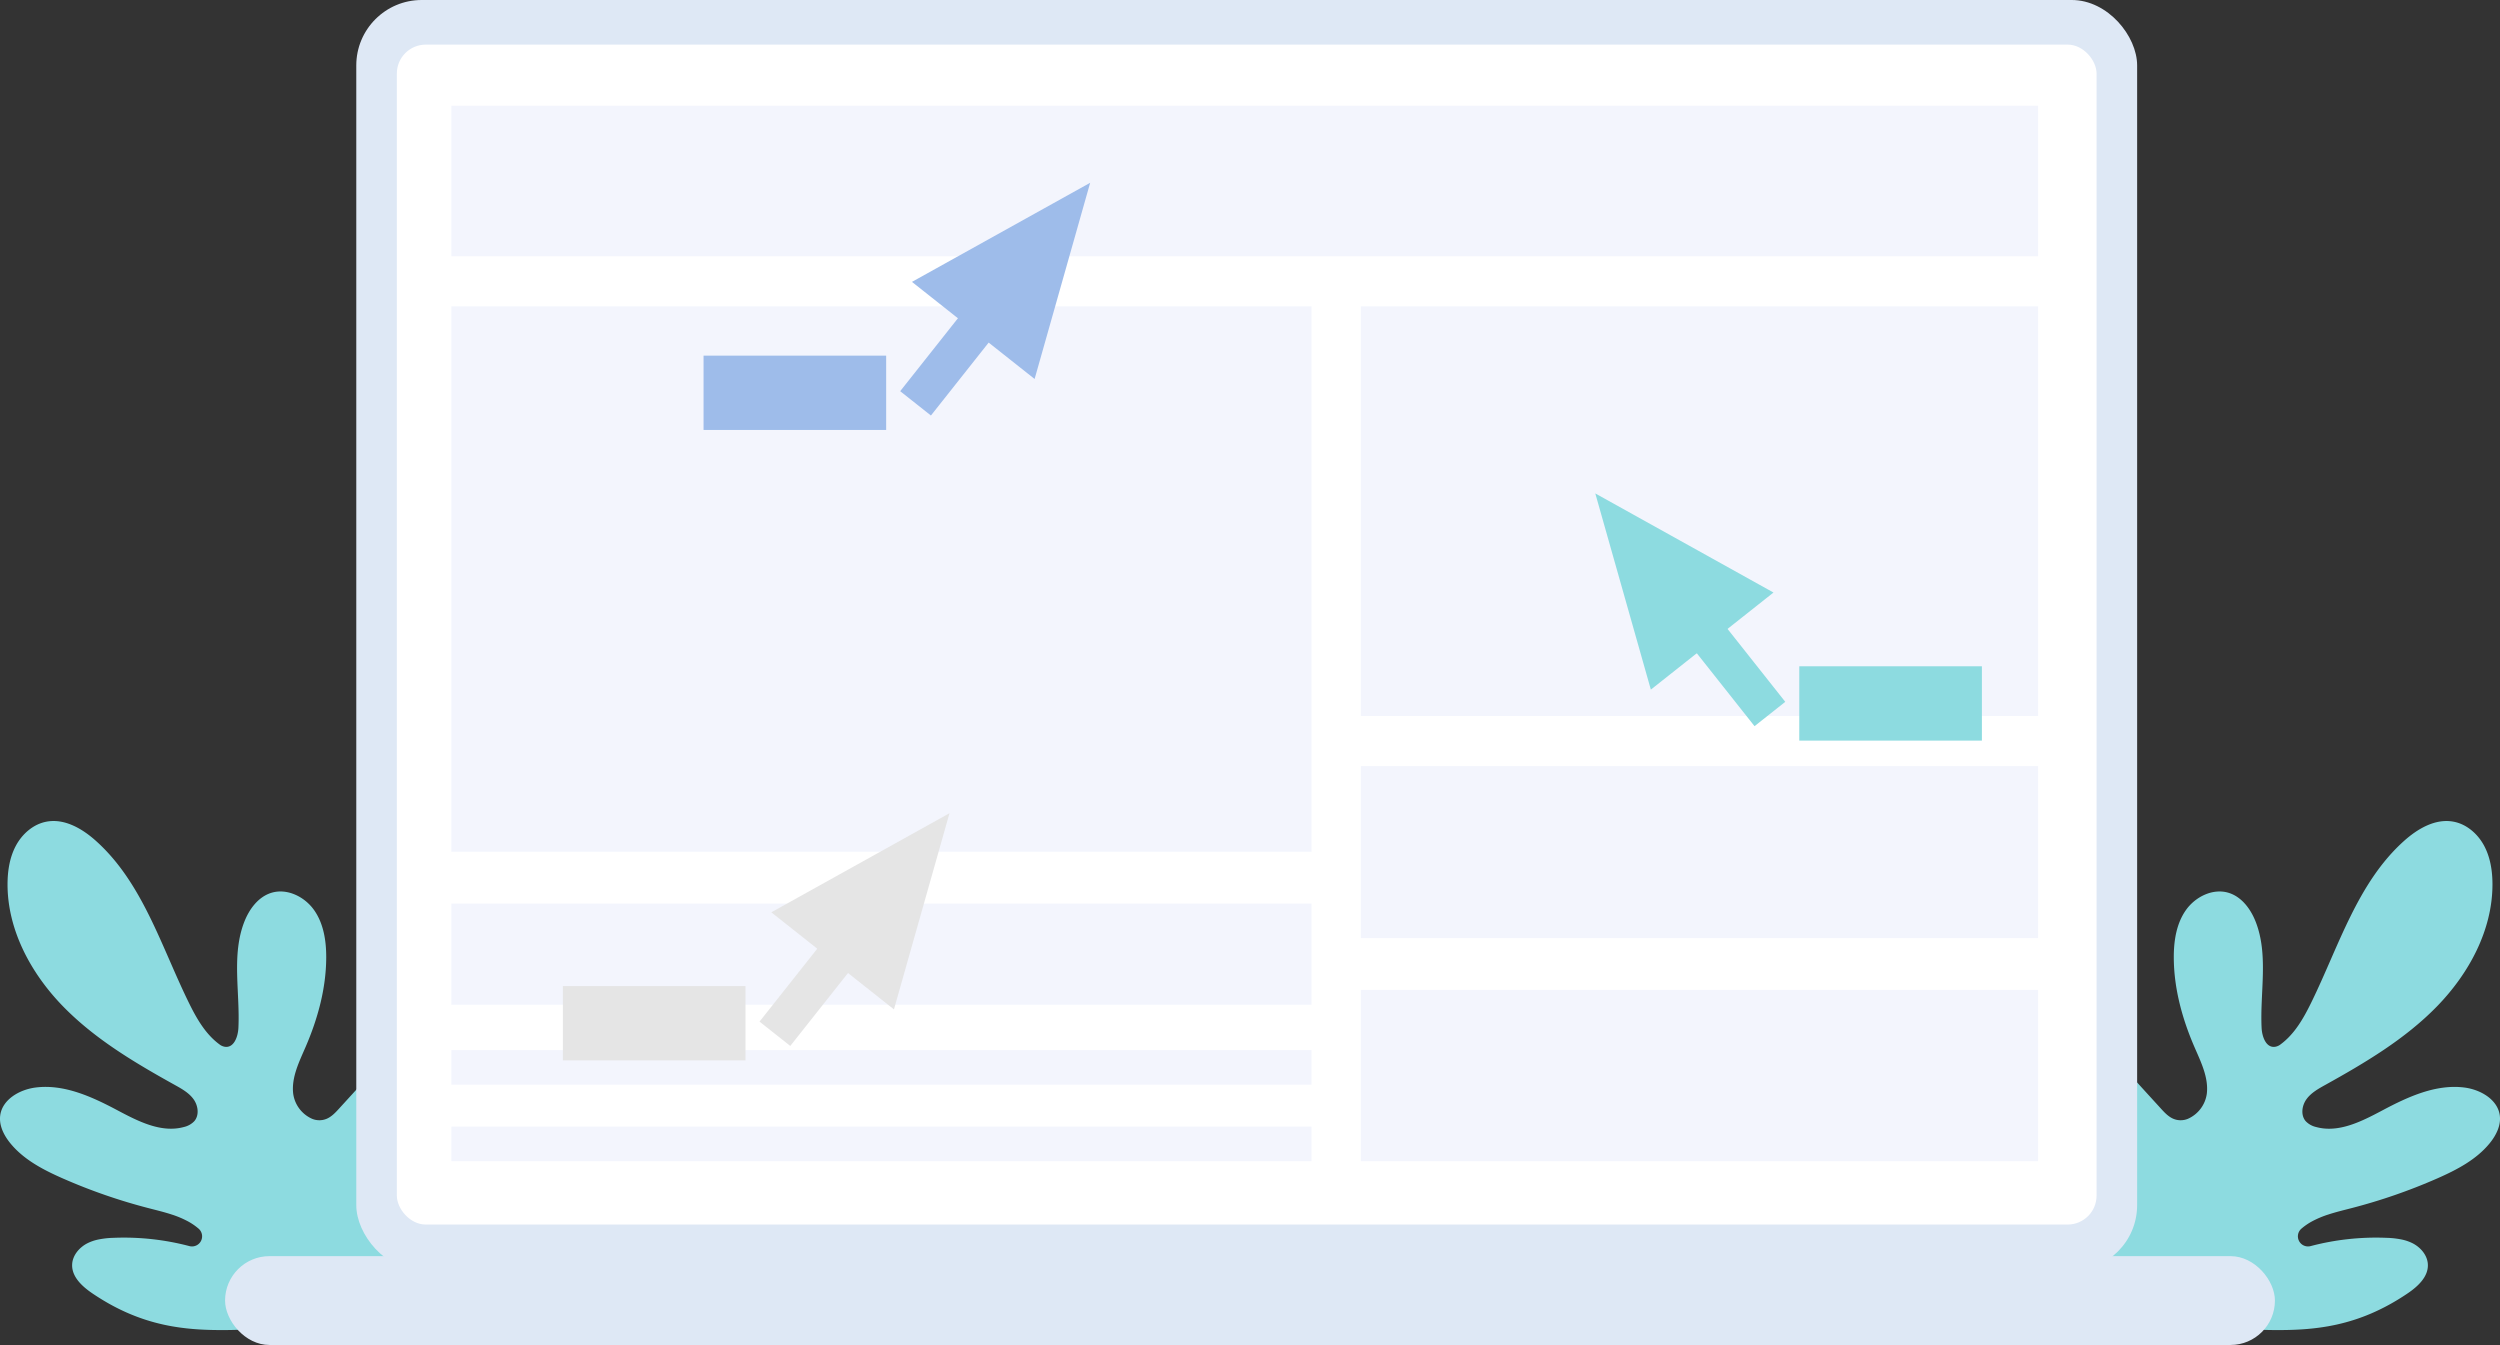 <svg id="Layer_1" data-name="Layer 1" xmlns="http://www.w3.org/2000/svg" viewBox="0 0 1189.266 639.816">
  <rect x="0" y="0" width="1189.266" height="639.816" fill="#333333" stroke="none"/>
  <g>
    <path d="M109.072,632.7c-20.734.269-41.487-1.435-65.066-17.391-4.837-3.268-9.866-7.833-9.691-13.677.131-4.4,3.391-8.245,7.325-10.234a21,21,0,0,1,4.618-1.639c.008,0,.017,0,.017-.009a41.342,41.342,0,0,1,7.5-.9l.719-.026a122.1,122.1,0,0,1,35.627,3.96,4.811,4.811,0,0,0,4.355-8.3,29.1,29.1,0,0,0-4.855-3.364,46.119,46.119,0,0,0-7.938-3.365c-3.662-1.2-7.448-2.1-11.18-3.076A268.252,268.252,0,0,1,29.951,560.62c-9.366-4.118-18.8-9-25.208-16.981C1.8,539.968-.488,535.376.09,530.706c.964-7.675,9.209-12.407,16.893-13.371,13.468-1.682,26.611,4.329,38.6,10.681,9.946,5.284,21.056,11.1,31.912,8.105a9.849,9.849,0,0,0,4.933-2.769c2.454-2.839,1.849-7.377-.341-10.427s-5.591-4.95-8.868-6.773c-19.04-10.576-38.053-21.835-53.247-37.432S3.6,442.515,3.586,420.733c0-6.37.99-12.889,4.013-18.5s8.315-10.225,14.589-11.373c8.543-1.578,16.955,3.338,23.421,9.13C67.821,419.865,76.68,450.165,89.8,476.924c3.672,7.492,7.921,15.018,14.695,19.969a5.573,5.573,0,0,0,2.138,1c4.573.981,6.571-4.635,6.781-8.92.815-16.946-3.356-34.672,2.813-50.478,2.357-6.02,6.589-11.786,12.749-13.739,7.527-2.384,15.991,1.805,20.512,8.28s5.739,14.7,5.7,22.6c-.07,14.642-4.03,29.055-9.848,42.488-3.067,7.088-6.747,14.44-5.871,22.107a15.333,15.333,0,0,0,8.937,11.96,8.984,8.984,0,0,0,7,.017c2.392-1.025,4.215-3,5.968-4.924.735-.806,1.471-1.621,2.216-2.427q4.39-4.81,8.78-9.63c7.439-8.166,16.736-17.059,27.7-15.657,5.6.718,10.234,4.2,13.406,8.884a27.549,27.549,0,0,1,4.653,14.361c.333,10.681-8.709,43.635-13.8,53.028C198.386,586.809,180.013,631.775,109.072,632.7Z" fill="#8ddbe0"></path>
    <path d="M1080.2,632.7c20.733.269,41.486-1.435,65.065-17.391,4.837-3.268,9.866-7.833,9.691-13.677-.131-4.4-3.391-8.245-7.325-10.234a21,21,0,0,0-4.618-1.639c-.008,0-.017,0-.017-.009a41.342,41.342,0,0,0-7.5-.9l-.719-.026a122.1,122.1,0,0,0-35.627,3.96,4.811,4.811,0,0,1-4.354-8.3,29.047,29.047,0,0,1,4.854-3.364,46.119,46.119,0,0,1,7.938-3.365c3.663-1.2,7.448-2.1,11.181-3.076a268.241,268.241,0,0,0,40.551-14.054c9.367-4.118,18.8-9,25.209-16.981,2.943-3.671,5.23-8.263,4.652-12.933-.964-7.675-9.209-12.407-16.893-13.371-13.468-1.682-26.611,4.329-38.6,10.681-9.945,5.284-21.056,11.1-31.912,8.105a9.849,9.849,0,0,1-4.933-2.769c-2.453-2.839-1.849-7.377.342-10.427s5.59-4.95,8.867-6.773c19.04-10.576,38.054-21.835,53.247-37.432s26.365-36.205,26.383-57.987c0-6.37-.99-12.889-4.013-18.5s-8.315-10.225-14.589-11.373c-8.543-1.578-16.955,3.338-23.421,9.13-22.212,19.872-31.071,50.172-44.187,76.931-3.672,7.492-7.921,15.018-14.695,19.969a5.573,5.573,0,0,1-2.138,1c-4.573.981-6.571-4.635-6.781-8.92-.815-16.946,3.356-34.672-2.813-50.478-2.357-6.02-6.589-11.786-12.749-13.739-7.527-2.384-15.991,1.805-20.512,8.28s-5.739,14.7-5.7,22.6c.07,14.642,4.03,29.055,9.849,42.488,3.066,7.088,6.746,14.44,5.87,22.107a15.333,15.333,0,0,1-8.937,11.96,8.984,8.984,0,0,1-7,.017c-2.392-1.025-4.215-3-5.967-4.924-.736-.806-1.472-1.621-2.217-2.427q-4.39-4.81-8.78-9.63c-7.439-8.166-16.735-17.059-27.7-15.657-5.6.718-10.234,4.2-13.406,8.884a27.549,27.549,0,0,0-4.653,14.361c-.332,10.681,8.709,43.635,13.8,53.028C990.88,586.809,1009.253,631.775,1080.2,632.7Z" fill="#8ddbe0"></path>
  </g>
  <rect x="107.068" y="597.555" width="975.13" height="42.261" rx="21.13" fill="#dee8f5"></rect>
  <g>
    <rect x="169.487" width="847.161" height="604.422" rx="31.122" fill="#dee8f5"></rect>
    <rect x="188.782" y="21.225" width="808.57" height="561.3" rx="13.76" fill="#fff"></rect>
  </g>
  <rect x="214.72" y="50.305" width="754.826" height="71.609" fill="#f3f5fd"></rect>
  <rect x="647.372" y="145.74" width="322.174" height="194.87" fill="#f3f5fd"></rect>
  <rect x="214.72" y="145.74" width="409.174" height="259.435" fill="#f3f5fd"></rect>
  <rect x="214.72" y="429.827" width="409.174" height="48.13" fill="#f3f5fd"></rect>
  <rect x="214.72" y="499.544" width="409.174" height="16.435" fill="#f3f5fd"></rect>
  <rect x="214.72" y="535.935" width="409.174" height="16.435" fill="#f3f5fd"></rect>
  <rect x="647.372" y="364.435" width="322.174" height="81.826" fill="#f3f5fd"></rect>
  <rect x="647.372" y="470.914" width="322.174" height="81.457" fill="#f3f5fd"></rect>
  <g>
    <g>
      <polygon points="843.66 281.871 758.888 234.726 785.317 328.056 843.66 281.871" fill="#8ddbe0"></polygon>
      <rect x="814.658" y="288.007" width="18.649" height="57.899" transform="translate(-18.804 579.861) rotate(-38.365)" fill="#8ddbe0"></rect>
    </g>
    <rect x="855.932" y="316.957" width="86.87" height="35.352" fill="#8ddbe0"></rect>
  </g>
  <g>
    <g>
      <polygon points="366.914 433.993 451.686 386.847 425.257 480.177 366.914 433.993" fill="#E5E5E5"></polygon>
      <rect x="377.268" y="440.128" width="18.649" height="57.899" transform="translate(398.565 1076.815) rotate(-141.635)" fill="#E5E5E5"></rect>
    </g>
    <rect x="267.773" y="469.078" width="86.87" height="35.352" transform="translate(622.415 973.508) rotate(-180)" fill="#E5E5E5"></rect>
  </g>
  <g>
    <g>
      <polygon points="433.827 134.094 518.599 86.948 492.17 180.278 433.827 134.094" fill="#9ebcea"></polygon>
      <rect x="444.181" y="140.229" width="18.649" height="57.899" transform="translate(704.081 583.305) rotate(-141.635)" fill="#9ebcea"></rect>
    </g>
    <rect x="334.686" y="169.179" width="86.87" height="35.352" transform="translate(756.241 373.71) rotate(-180)" fill="#9ebcea"></rect>
  </g>
</svg>